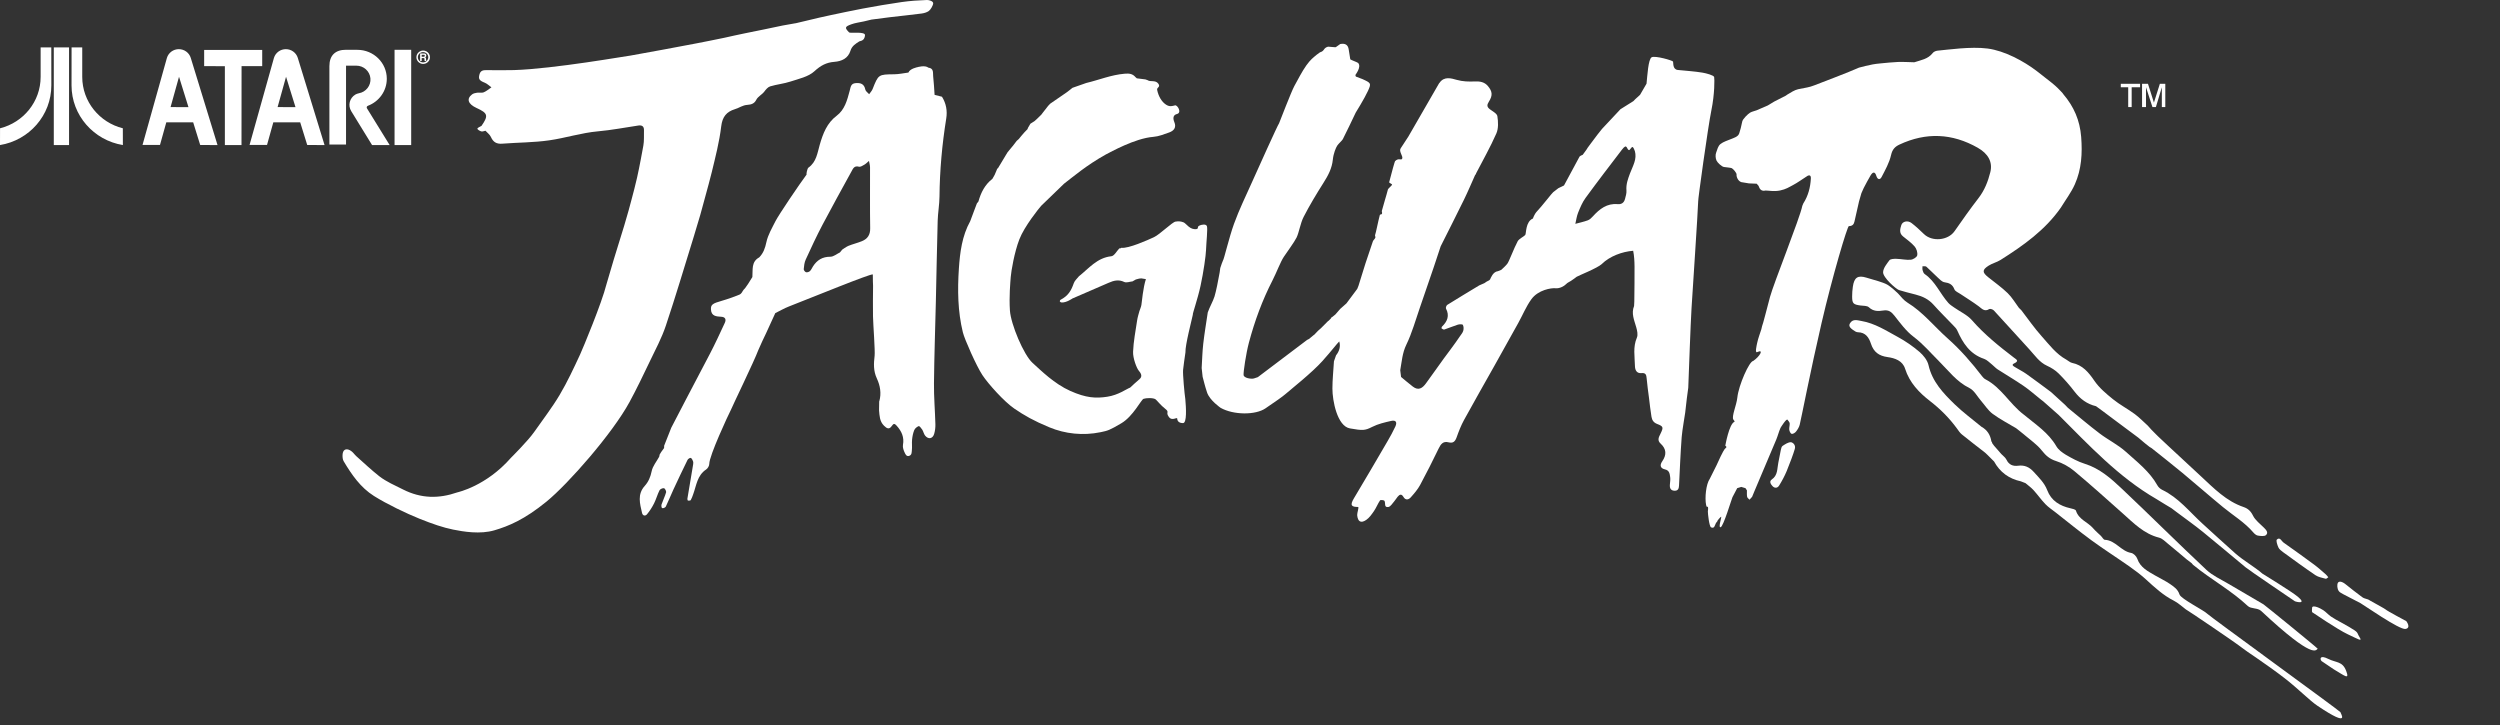 <svg width="355" height="103" viewBox="0 0 355 103" fill="none" xmlns="http://www.w3.org/2000/svg">
<rect x="0" y="0" width="355" height="103" fill="#333333" stroke="none"/>
<path d="M94.539 46.275C95.94 42.095 97.193 37.866 98.5 33.655C98.822 32.616 99.124 31.572 99.436 30.53C99.476 30.304 100.626 26.283 101.064 24.475C101.588 22.311 102.152 20.139 102.413 17.937C102.575 16.573 103.176 15.868 104.354 15.505C105.041 15.294 105.421 14.943 106.133 14.891C106.718 14.848 107.125 14.701 107.395 14.164C107.623 13.709 108.214 13.427 108.52 13.022C108.746 12.721 109.033 12.364 109.364 12.264C110.308 11.979 111.315 11.888 112.249 11.579C113.427 11.189 114.789 10.908 115.646 10.118C116.523 9.31 117.337 8.87 118.469 8.783C119.517 8.703 120.429 8.298 120.767 7.2C120.977 6.52 121.497 6.213 122.023 5.875C122.504 5.778 122.771 5.585 122.83 5.007C122.889 4.43 120.721 4.752 120.578 4.607C119.911 3.929 119.975 3.795 120.853 3.463C121.425 3.247 122.053 3.179 122.656 3.044C123.021 2.957 123.387 2.87 123.752 2.782C124.618 2.669 125.482 2.547 126.35 2.446C127.852 2.268 129.358 2.116 130.857 1.922C131.208 1.877 131.584 1.769 131.873 1.576C132.139 1.398 132.503 0.774 132.512 0.469C132.521 0.163 131.919 -0.009 131.631 0C130.432 0.041 129.229 0.124 128.041 0.292C126.193 0.555 124.353 0.877 122.517 1.216C120.986 1.498 119.465 1.839 117.94 2.154C117.726 2.179 114.975 2.82 114.778 2.877C114.188 3.017 113.599 3.157 113.009 3.297L112.878 3.316C112.301 3.418 111.725 3.52 111.148 3.622C109.358 3.993 107.571 4.382 105.777 4.73C104.805 4.918 103.809 5.16 102.842 5.367C101.462 5.662 100.109 5.919 98.725 6.191C95.663 6.791 92.59 7.329 89.521 7.893C89.226 7.904 78.623 9.786 72.982 9.952C71.675 9.99 70.361 9.968 69.05 9.957C68.597 9.953 68.234 10.029 68.089 10.55C67.903 11.219 68.056 11.436 68.832 11.744C69.181 11.883 69.468 12.177 69.784 12.401C69.421 12.645 69.082 12.946 68.686 13.111C68.415 13.224 68.061 13.121 67.752 13.165C67.504 13.2 67.225 13.258 67.034 13.403C66.204 14.035 66.458 14.781 67.673 15.335C69.285 16.071 69.381 16.416 68.375 17.872C68.181 18.005 67.793 18.13 67.794 18.271C67.794 18.412 68.141 18.602 68.345 18.661C68.518 18.711 68.737 18.602 68.936 18.564C69.2 18.857 69.556 19.109 69.709 19.451C70.034 20.177 70.507 20.465 71.307 20.403C73.541 20.229 75.799 20.245 78.009 19.925C80.321 19.59 82.564 18.858 84.916 18.649C86.836 18.48 88.738 18.106 90.648 17.824C91.164 17.748 91.462 17.945 91.444 18.495C91.42 19.227 91.486 20.006 91.355 20.689C91.225 21.371 90.824 23.639 90.46 25.238C89.98 27.358 89.28 29.745 89.267 29.87C89.055 30.601 88.843 31.331 88.632 32.061C87.918 34.291 86.239 39.863 86.103 40.418C85.477 42.963 82.764 49.495 82.372 50.34C81.469 52.284 80.562 54.239 79.47 56.078C78.394 57.892 77.089 59.572 75.879 61.306C74.95 62.64 72.584 64.975 72.554 65.009C69.027 69.032 65.024 69.889 64.932 69.92C62.309 70.828 59.806 70.807 57.234 69.506C56.076 68.92 54.844 68.403 53.838 67.612C52.762 66.764 51.596 65.673 50.608 64.791C50.312 64.527 50.101 64.148 49.694 63.934C49.091 63.619 48.673 63.891 48.643 64.587C48.63 64.89 48.653 65.247 48.801 65.496C49.932 67.396 51.192 69.225 53.094 70.424C54.94 71.589 57.727 72.918 59.58 73.663C61.433 74.407 62.911 74.909 64.342 75.201C65.773 75.492 68.191 75.901 70.212 75.301C72.233 74.704 74.472 73.781 77.593 71.235C80.714 68.687 86.978 61.537 89.39 57.094C90.428 55.184 91.364 53.218 92.304 51.257C93.091 49.615 93.963 47.993 94.539 46.275Z" fill="white"/>
<path d="M187.617 51.286L187.612 51.291L187.607 51.296L187.617 51.286Z" fill="white"/>
<path d="M133.701 13.72C133.383 13.64 133.066 13.56 132.748 13.48L132.712 13.47C132.648 12.592 132.611 11.712 132.51 10.838C132.456 10.364 132.632 9.718 131.855 9.61L131.849 9.619C131.355 9.209 130.285 9.538 130.285 9.538C130.285 9.538 129.212 9.738 128.994 10.302C128.326 10.388 127.66 10.54 126.992 10.547C124.731 10.573 124.737 10.556 123.909 12.647C123.803 12.913 123.585 13.134 123.418 13.376C123.23 13.159 122.922 12.964 122.875 12.719C122.716 11.902 122.191 11.743 121.493 11.803C120.804 11.862 120.796 12.369 120.652 12.906C120.304 14.206 119.96 15.571 118.81 16.434C117.422 17.477 116.868 18.96 116.412 20.526C116.068 21.711 115.942 23 114.794 23.806C114.633 23.92 114.48 24.693 114.531 24.794C113.552 26.101 110.549 30.54 110.11 31.419C109.63 32.382 109.053 33.345 108.83 34.375C108.647 35.223 108.407 35.942 107.808 36.549C106.644 37.186 106.924 38.326 106.838 39.338C106.642 39.652 106.446 39.969 106.25 40.283C106.104 40.492 105.958 40.702 105.812 40.911C105.739 40.99 105.665 41.07 105.591 41.148C105.393 41.378 105.365 41.667 104.997 41.839C104.629 42.01 103.338 42.476 102.486 42.717C101.193 43.082 100.914 43.259 100.956 43.956C101.013 44.906 101.723 44.937 102.427 44.981C103.017 45.018 103.139 45.38 102.92 45.852C102.237 47.315 101.566 48.788 100.818 50.218C99.054 53.591 95.367 60.591 95.32 60.736C94.984 61.587 94.647 62.439 94.31 63.291C94.308 63.401 94.305 63.51 94.302 63.619C94.168 63.804 94.033 63.989 93.899 64.173C93.823 64.296 93.748 64.419 93.672 64.542C93.65 64.647 93.628 64.751 93.606 64.855C93.234 65.538 92.682 66.184 92.537 66.913C92.374 67.722 92.078 68.417 91.562 68.988C90.47 70.198 90.867 71.516 91.169 72.836C91.267 73.263 91.64 73.308 91.871 73.032C92.264 72.563 92.6 72.03 92.876 71.483C93.177 70.886 93.349 70.224 93.649 69.627C93.737 69.452 94.086 69.293 94.281 69.325C94.421 69.35 94.634 69.744 94.587 69.909C94.42 70.496 94.136 71.05 93.941 71.63C93.892 71.778 93.913 72.116 94.044 72.159C94.174 72.202 94.482 72.062 94.543 71.938C94.928 71.142 95.252 70.317 95.625 69.515C96.279 68.106 96.945 66.702 97.63 65.308C97.701 65.163 97.975 64.987 98.089 65.024C98.234 65.073 98.341 65.314 98.408 65.492C98.46 65.63 98.45 65.804 98.425 65.955C98.156 67.578 97.876 69.198 97.609 70.82C97.594 70.907 97.653 71.085 97.682 71.087C97.822 71.092 98.04 71.095 98.087 71.014C98.236 70.761 98.326 70.472 98.43 70.193C98.894 68.941 98.992 67.507 100.275 66.665C100.504 66.514 100.718 66.142 100.717 65.875C100.711 64.708 103.43 58.891 103.754 58.269L103.76 58.262C104.016 57.62 107.079 51.327 107.68 49.714C107.754 49.515 108.73 47.377 108.797 47.29C109.228 46.348 109.659 45.404 110.09 44.463C110.741 44.143 111.371 43.773 112.045 43.512C115.478 42.178 123.539 38.868 123.94 38.965C123.944 39.067 123.948 39.84 123.951 39.943C123.959 40.154 123.967 40.365 123.975 40.577C123.969 42.031 123.936 43.486 123.966 44.94C123.99 46.087 124.281 49.824 124.195 50.53C124.059 51.639 124.015 52.676 124.515 53.747C124.98 54.741 125.177 55.843 124.866 56.961L124.844 56.994C124.838 57.418 124.831 57.845 124.825 58.27V58.273C124.9 59.045 124.895 59.814 125.522 60.444C125.953 60.877 126.282 61.015 126.642 60.476C126.901 60.088 127.055 60.148 127.331 60.456C128.031 61.24 128.421 62.082 128.221 63.177C128.156 63.533 128.319 63.97 128.486 64.318C128.578 64.511 128.735 64.866 129.111 64.731C129.488 64.595 129.452 64.235 129.483 63.971C129.543 63.455 129.464 62.923 129.516 62.406C129.562 61.952 129.654 61.486 129.829 61.068C129.931 60.824 130.211 60.602 130.463 60.505C130.554 60.471 130.831 60.808 130.961 61.014C131.125 61.275 131.177 61.616 131.364 61.852C131.816 62.421 132.44 62.317 132.647 61.628C132.78 61.186 132.838 60.703 132.826 60.24C132.774 58.306 132.604 56.371 132.624 54.438C132.663 50.564 132.802 46.689 132.892 42.815C132.981 38.991 133.043 35.168 133.151 31.345C133.183 30.2 133.398 29.058 133.408 27.914C133.442 24.19 133.777 20.497 134.367 16.822C134.542 15.729 134.353 14.692 133.764 13.741L133.701 13.72ZM122.387 34.249C121.759 34.506 121.088 34.662 120.459 34.917C120.194 35.025 119.596 35.447 119.596 35.447C119.596 35.447 119.346 35.744 119.273 35.842C118.82 36.058 118.366 36.457 117.913 36.456C116.782 36.452 116.014 36.934 115.437 37.839C115.296 38.06 115.195 38.322 115.01 38.495C114.88 38.617 114.616 38.702 114.454 38.656C114.309 38.614 114.117 38.36 114.13 38.217C114.173 37.758 114.223 37.273 114.411 36.862C115.172 35.203 115.941 33.543 116.79 31.928C118.128 29.383 119.532 26.873 120.908 24.349C121.135 23.934 121.303 23.492 121.964 23.671C122.188 23.731 122.512 23.519 122.757 23.375C122.992 23.236 123.184 23.024 123.394 22.845C123.447 23.149 123.544 23.453 123.545 23.758C123.556 26.646 123.518 29.534 123.566 32.421C123.582 33.358 123.187 33.922 122.387 34.249Z" fill="white"/>
<path d="M193.469 11.23C193.154 11.111 192.839 10.99 192.525 10.871C192.523 10.794 192.499 10.726 192.45 10.671C192.436 10.655 193.392 9.498 192.849 8.936C192.703 8.821 191.886 8.539 191.74 8.425C191.666 7.967 191.58 7.512 191.521 7.053C191.423 6.313 190.972 6.129 190.311 6.253C190.098 6.404 189.884 6.555 189.67 6.707L189.576 6.705L188.578 6.627C187.86 6.84 188.147 7.222 187.43 7.435C187.266 7.555 187.103 7.675 186.94 7.794C186.449 8.21 186.104 8.447 185.503 9.28C184.902 10.113 184.211 11.471 183.792 12.226C183.374 12.98 181.653 17.46 181.625 17.516C181.487 17.642 178.613 24.002 177.664 26.133C176.925 27.791 175.953 29.78 175.231 31.779C174.509 33.777 173.815 36.825 173.653 37.014C173.599 37.152 173.544 37.29 173.49 37.428C173.418 37.641 173.347 37.853 173.276 38.065C173.247 38.273 173.22 38.483 173.191 38.691C172.987 39.837 172.679 41.404 172.46 42.103C172.24 42.802 171.769 43.591 171.502 44.367C171.285 45.849 171.031 47.328 170.861 48.816C170.731 49.956 170.708 51.108 170.637 52.255C170.682 52.67 170.727 53.085 170.773 53.501C170.982 54.243 171.03 54.595 171.401 55.726C171.772 56.856 173.335 57.917 173.335 57.917C175.18 58.953 178.29 58.95 179.691 57.99C181.092 57.029 182.054 56.387 182.658 55.857C183.262 55.328 186.315 52.904 187.759 51.293C189.204 49.681 189.747 48.907 190.175 48.481C190.391 49.225 190.181 49.871 189.718 50.459C189.62 50.742 189.521 51.024 189.421 51.307C189.344 52.593 189.207 53.878 189.203 55.163C189.196 56.893 189.887 60.518 191.691 60.833C193.495 61.146 193.791 61.157 194.856 60.617C195.682 60.196 196.627 59.98 197.542 59.771C198.203 59.621 198.428 59.938 198.138 60.568C197.809 61.279 197.429 61.971 197.032 62.648C195.448 65.357 193.875 68.07 192.257 70.761C191.613 71.831 191.98 71.978 192.851 71.991C193.007 71.993 192.694 72.864 192.72 73.153C192.802 74.076 193.253 74.353 194.017 73.819C194.465 73.506 194.806 73.008 195.122 72.544C195.442 72.074 195.647 71.525 195.966 71.053C196.025 70.965 196.507 71 196.588 71.12C196.79 71.411 196.48 72.113 197.154 71.99C197.472 71.933 197.727 71.472 197.991 71.177C198.165 70.982 198.291 70.747 198.459 70.545C198.74 70.205 199.005 70.079 199.295 70.57C199.591 71.076 200.026 70.965 200.333 70.619C200.819 70.074 201.309 69.508 201.654 68.872C202.573 67.174 203.437 65.444 204.28 63.706C204.585 63.076 204.916 62.606 205.698 62.811C206.354 62.982 206.636 62.678 206.846 62.088C207.142 61.25 207.468 60.412 207.894 59.635C209.295 57.072 210.75 54.538 212.179 51.99C213.328 49.942 214.467 47.888 215.608 45.837C216.223 44.731 216.703 43.535 217.446 42.505C218.419 41.152 220.3 40.87 220.885 40.931C221.469 40.992 222.093 40.639 222.361 40.367C222.63 40.096 222.695 40.131 223.076 39.885C223.457 39.64 223.702 39.436 223.885 39.303C224.066 39.17 226.865 38.065 227.454 37.49C228.589 36.379 230.343 35.734 231.91 35.61C232.058 36.331 232.096 37.113 232.104 37.848C232.119 39.498 232.085 41.151 232.072 42.802C232.061 43.019 232.049 43.236 232.039 43.452C231.611 44.513 232.066 45.472 232.345 46.466C232.477 46.937 232.614 47.535 232.439 47.942C231.861 49.275 232.134 50.63 232.162 51.976C232.173 52.51 232.381 53.054 233.1 52.981C233.693 52.922 233.784 53.234 233.824 53.725C233.901 54.663 234.044 55.595 234.161 56.529C234.271 57.41 234.36 58.294 234.508 59.168C234.586 59.632 234.777 59.996 235.321 60.205C236.205 60.544 236.232 60.689 235.796 61.575C235.549 62.077 235.294 62.519 235.8 62.983C236.64 63.752 236.676 64.583 236.044 65.498C235.665 66.049 235.732 66.501 236.452 66.662C237.062 66.8 237.101 67.299 237.165 67.748C237.218 68.104 237.147 68.476 237.12 68.84C237.087 69.332 237.249 69.672 237.796 69.683C238.275 69.694 238.4 69.386 238.421 68.964C238.537 66.668 238.629 64.371 238.798 62.08C238.869 61.102 239.284 58.787 239.298 58.598C239.395 57.64 239.684 55.281 239.733 55.059C239.83 52.542 240.057 46.107 240.199 43.739C240.342 41.373 241.091 30.271 241.141 28.601C241.084 28.493 242.527 18.051 243.012 15.682C243.498 13.313 243.468 11.18 243.41 10.936C243.351 10.692 242.316 10.408 241.741 10.313C240.585 10.124 239.41 10.054 238.242 9.935C237.481 9.841 237.637 8.91 237.573 8.745C237.51 8.581 235.036 7.872 234.54 8.131C234.045 8.39 233.927 10.778 233.807 11.882C233.498 12.411 233.192 12.94 232.885 13.468C232.658 13.674 232.431 13.881 232.204 14.088C232.114 14.18 232.022 14.272 231.932 14.365C231.322 14.747 230.714 15.129 230.104 15.511C229.234 16.439 228.365 17.367 227.494 18.296C227.436 18.358 226.991 18.917 226.864 19.086C226.391 19.738 225.279 21.153 225.269 21.265C225.095 21.504 224.92 21.743 224.745 21.982C224.745 21.982 224.352 22.133 224.293 22.242C223.547 23.6 222.819 24.969 222.088 26.336C222.088 26.336 221.561 26.591 221.28 26.727C221.037 26.915 220.794 27.104 220.552 27.291C220.455 27.323 218.95 29.292 218.146 30.133C217.982 30.306 217.683 30.923 217.686 31.022C216.608 31.469 216.743 33.165 216.585 33.367C216.427 33.568 215.699 33.906 215.51 34.26C214.962 35.284 214.303 37.1 214.051 37.431C213.801 37.762 213.42 38.093 213.18 38.318C213.02 38.382 212.862 38.445 212.701 38.51C212.011 38.581 211.691 39.468 211.601 39.654C211.51 39.84 211.271 39.876 211.107 39.986C210.989 40.068 210.869 40.148 210.75 40.231L210.77 40.212C210.528 40.317 210.287 40.422 210.047 40.528C208.533 41.444 207.018 42.352 205.515 43.29C205.388 43.37 205.268 43.699 205.331 43.817C205.859 44.832 205.53 45.633 204.781 46.36C204.717 46.422 204.67 46.615 204.693 46.63C204.813 46.71 204.984 46.83 205.092 46.794C205.737 46.582 206.362 46.307 207.01 46.103C207.236 46.033 207.667 46.022 207.726 46.133C207.849 46.363 207.858 46.713 207.78 46.975C207.699 47.262 207.469 47.508 207.298 47.768C206.699 48.683 205.145 50.738 205.03 50.896C204.172 52.074 203.341 53.273 202.479 54.447C201.972 55.137 201.415 55.502 200.624 54.897C200.052 54.46 199.508 53.985 198.951 53.528C198.913 53.209 198.874 52.89 198.834 52.569C199.058 51.35 199.121 50.135 199.698 48.949C200.509 47.284 201.003 45.463 201.616 43.703C202.285 41.783 202.938 39.858 203.594 37.935C203.928 36.953 204.256 35.966 204.575 34.977C205.682 32.771 206.802 30.573 207.884 28.356C208.454 27.191 208.954 25.994 209.486 24.81C209.576 24.784 209.612 24.725 209.597 24.634C210.573 22.746 211.629 20.893 212.482 18.952C212.795 18.239 212.752 17.294 212.626 16.494C212.567 16.116 211.943 15.808 211.546 15.502C211.125 15.178 211.13 14.889 211.416 14.444C211.996 13.536 211.911 12.975 211.287 12.225C210.791 11.629 210.138 11.538 209.442 11.566C208.565 11.6 207.731 11.589 206.841 11.336C206.109 11.129 205.072 10.795 204.417 11.757L204.354 11.82C204.106 12.263 200.208 19.032 199.993 19.381L198.89 21.073C198.608 21.496 199.256 22.174 199.116 22.512C198.976 22.851 198.634 22.348 198.098 22.884C198.064 22.895 197.625 24.445 197.264 25.868C197.233 25.988 197.705 26.114 197.673 26.239C197.646 26.342 197.117 26.782 197.09 26.887C196.821 27.945 196.52 28.801 196.234 29.902C196.181 30.104 196.297 30.135 196.245 30.329C196.195 30.521 195.978 30.372 195.93 30.554C195.657 31.58 195.417 32.933 195.263 33.37C195.219 33.495 195.344 33.621 195.3 33.747C195.239 33.921 195.01 34.095 194.949 34.27C194.224 36.365 193.535 38.468 192.902 40.592C192.845 40.734 192.787 40.878 192.729 41.021C192.217 41.708 191.704 42.396 191.191 43.084C190.896 43.346 190.6 43.606 190.306 43.867C190.307 43.925 190.306 43.981 190.301 44.034C190.306 43.98 190.307 43.925 190.306 43.867C190.078 44.128 189.851 44.388 189.629 44.649C189.48 44.77 189.329 44.893 189.179 45.014C189.077 45.04 189.014 45.104 188.993 45.209C188.875 45.331 188.757 45.455 188.637 45.578C188.636 45.565 188.639 45.554 188.636 45.541C188.286 45.894 187.935 46.245 187.583 46.597C187.667 46.594 187.746 46.587 187.824 46.577C187.747 46.588 187.667 46.594 187.583 46.597C187.439 46.725 187.295 46.852 187.15 46.98C186.974 47.163 186.798 47.347 186.623 47.531C186.529 47.565 186.068 48.004 185.866 48.139C185.773 48.186 185.672 48.22 185.591 48.281C183.264 50.037 180.939 51.795 178.614 53.554C178.429 53.615 178.433 53.629 178.061 53.739C177.688 53.849 176.622 53.695 176.588 53.242C176.554 52.788 176.938 50.182 177.345 48.654C178.166 45.575 179.25 42.628 180.701 39.803C181.264 38.707 181.816 37.205 182.301 36.471C182.787 35.737 183.765 34.431 184.113 33.732C184.461 33.032 184.648 31.709 185.115 30.801C185.97 29.137 186.941 27.53 187.943 25.948C188.592 24.921 189.139 23.916 189.264 22.657C189.346 21.809 189.697 20.959 189.893 20.671C190.089 20.381 190.581 19.959 190.677 19.771C191.313 18.526 191.903 17.257 192.508 15.996C192.508 15.996 193.765 13.979 194.251 12.907C194.744 11.819 194.694 11.795 193.469 11.23ZM190.287 44.148C190.284 44.158 190.283 44.172 190.281 44.182C190.283 44.172 190.284 44.159 190.287 44.148ZM200.001 19.378L200.053 19.449L200.003 19.387C200.001 19.384 200.001 19.381 200.001 19.378ZM231.454 24.638C231.156 25.443 230.883 26.176 230.955 27.044C230.988 27.442 230.854 27.863 230.748 28.261C230.609 28.779 230.276 29.039 229.702 28.988C228.192 28.85 227.147 29.672 226.202 30.707C225.995 30.934 225.754 31.179 225.478 31.282C224.902 31.497 224.292 31.622 223.698 31.784C223.825 31.25 223.891 30.691 224.097 30.188C224.388 29.471 224.693 28.733 225.144 28.114C226.831 25.797 228.58 23.525 230.319 21.249C231.087 20.243 230.955 21.234 231.319 21.32C231.42 21.345 231.701 20.841 231.8 20.872C231.928 20.914 231.969 21.043 232.027 21.15C232.08 21.251 232.123 21.356 232.154 21.465C232.23 21.724 232.251 21.998 232.237 22.266C232.209 22.812 232.001 23.314 231.795 23.813C231.68 24.088 231.556 24.36 231.454 24.638Z" fill="white"/>
<path d="M269.654 41.188C270.131 41.345 271.223 41.631 272.015 41.828C272.997 42.075 273.86 42.486 274.557 43.268C275.454 44.277 276.425 45.22 277.357 46.199C277.567 46.42 277.806 46.645 277.926 46.916C278.721 48.713 279.724 50.282 281.732 50.954C282.153 51.094 282.497 51.477 282.864 51.763C283.139 51.98 283.37 52.261 283.665 52.45C284.89 53.243 286.155 53.977 287.358 54.803C288.212 55.388 288.99 56.086 289.802 56.732C289.914 56.818 290.025 56.902 290.136 56.987C290.866 57.632 291.597 58.276 292.328 58.922C296.66 63.245 300.833 67.757 306.213 70.865C306.633 71.123 307.054 71.381 307.473 71.64C307.765 71.814 308.052 71.987 308.342 72.161C308.587 72.344 308.829 72.528 309.072 72.711C310.324 73.651 311.606 74.556 312.822 75.54C314.854 77.184 316.838 78.887 318.857 80.545C319.463 81.042 325.24 84.938 325.884 85.385C325.946 85.429 327.66 85.894 326.308 84.749C325.438 84.011 321.308 81.495 321.268 81.46C320.087 80.437 318.566 79.606 317.398 78.568C315.837 77.183 314.303 75.77 312.759 74.365C310.915 72.684 309.355 70.67 307.032 69.556C306.762 69.428 306.497 69.185 306.352 68.926C305.256 66.96 303.486 65.613 301.87 64.152C300.76 63.147 299.358 62.47 298.155 61.556C296.617 60.389 295.148 59.133 293.649 57.917C293.514 57.775 293.379 57.633 293.242 57.492C292.575 56.883 291.909 56.275 291.242 55.668C290.072 54.804 288.913 53.925 287.726 53.085C287.22 52.726 286.646 52.46 286.12 52.125C285.944 52.012 285.544 51.821 286.017 51.6C286.776 51.244 286.313 51.039 285.964 50.772C283.849 49.155 281.784 47.496 280.018 45.471C279.358 44.715 278.346 44.267 277.499 43.671C277.207 43.465 276.888 43.269 276.654 43.005C275.483 41.686 274.819 39.954 273.301 38.912C273.149 38.806 273.064 38.564 273.009 38.367C272.958 38.192 272.995 37.994 272.992 37.806C273.178 37.824 273.431 37.771 273.543 37.871C274.093 38.355 274.59 38.895 275.132 39.386C275.431 39.657 275.759 40.029 276.114 40.079C276.805 40.177 277.26 40.391 277.527 41.088C277.639 41.376 278.078 41.544 278.38 41.747C279.245 42.33 280.139 42.87 280.975 43.493C281.444 43.845 281.798 44.309 282.475 43.888C282.607 43.806 282.985 43.934 283.125 44.083C284.825 45.922 286.494 47.79 288.189 49.633C288.955 50.464 289.58 51.437 290.679 51.938C291.272 52.207 291.86 52.574 292.319 53.028C293.132 53.834 293.894 54.704 294.591 55.616C295.386 56.657 296.359 57.377 297.635 57.681C297.973 57.929 298.313 58.175 298.651 58.423C299.108 58.766 299.565 59.109 300.021 59.451C301.23 60.352 302.44 61.252 303.648 62.154C303.86 62.334 304.072 62.513 304.285 62.693C304.403 62.791 304.52 62.89 304.639 62.988C304.834 63.143 305.03 63.298 305.225 63.452C305.327 63.514 305.429 63.577 305.531 63.639C306.995 64.812 308.475 65.965 309.916 67.161C311.847 68.765 313.733 70.422 315.671 72.014C317.117 73.203 318.746 74.17 319.979 75.617C320.144 75.81 320.387 76.018 320.619 76.055C321.001 76.112 321.543 76.189 321.77 75.983C322.155 75.633 321.798 75.248 321.484 74.936C320.935 74.382 320.251 73.882 319.921 73.212C319.607 72.572 319.199 72.206 318.596 72.002C316.129 71.164 314.378 69.345 312.542 67.641C310.975 66.186 309.408 64.732 307.841 63.277C307.4 62.863 306.961 62.45 306.52 62.037C306.419 61.939 306.318 61.839 306.218 61.741C305.975 61.497 305.733 61.253 305.492 61.008C305.321 60.818 305.15 60.627 304.98 60.437C304.365 59.884 303.788 59.28 303.127 58.791C302.124 58.053 301.003 57.467 300.038 56.686C299.081 55.911 298.097 55.084 297.411 54.084C296.579 52.87 295.74 51.839 294.228 51.529C293.937 51.469 293.692 51.215 293.417 51.065C291.96 50.271 290.993 48.943 289.922 47.753C288.881 46.596 287.994 45.3 287.04 44.065C286.921 43.948 286.803 43.831 286.684 43.714C286.159 43.012 285.712 42.228 285.09 41.626C284.235 40.797 283.248 40.104 282.316 39.356C281.464 38.673 281.454 38.313 282.39 37.72C282.912 37.387 283.552 37.243 284.077 36.912C287.31 34.87 290.417 32.675 292.647 29.473C293.317 28.376 294.112 27.334 294.63 26.169C295.579 24.038 295.709 21.795 295.527 19.445C295.344 17.085 294.492 15.146 293.01 13.399C292.997 13.295 292.232 12.547 292.153 12.462C291.857 12.165 291.173 11.584 289.258 10.12C287.344 8.655 284.627 7.204 282.241 6.892C279.856 6.58 276.565 7.065 275.131 7.195C274.89 7.217 274.586 7.346 274.446 7.529C273.779 8.396 272.767 8.534 271.833 8.843C271.055 8.826 270.275 8.774 269.498 8.8C268.687 8.828 267.876 8.93 267.066 9C266.774 9.018 266.008 9.116 265.917 9.147C265.544 9.208 264.217 9.524 263.976 9.604C262.551 10.253 258.513 11.773 257.677 12.102C256.842 12.431 256.491 12.425 255.339 12.669C254.847 12.774 254.278 13.138 253.766 13.451L253.599 13.576C253.044 13.86 252.489 14.144 251.932 14.427C251.631 14.609 251.33 14.79 251.029 14.973C250.496 15.203 249.962 15.435 249.429 15.666C249.232 15.748 248.782 15.835 248.503 16.002C248.223 16.169 247.488 16.875 247.402 17.243C247.317 17.611 247.262 17.863 247.192 18.174C247.12 18.422 247.048 18.671 246.975 18.919C246.975 18.919 246.923 19.038 246.923 19.039C246.757 19.426 246.16 19.597 245.812 19.744C245.334 19.948 244.724 20.121 244.314 20.448C243.937 20.749 243.868 21.234 243.697 21.658C243.566 21.98 243.6 22.485 243.744 22.797C243.883 23.101 244.48 23.663 244.803 23.713C245.172 23.769 245.731 23.806 245.909 23.88C246.087 23.954 246.625 24.548 246.592 24.797C246.558 25.045 246.754 25.684 247.26 25.861C247.622 25.92 247.986 25.98 248.349 26.041C248.716 26.056 249.083 26.072 249.45 26.087C249.537 26.186 249.624 26.285 249.712 26.384C249.87 26.866 250.128 27.2 250.708 27.054C251.131 27.055 251.928 27.224 252.77 27.049C253.612 26.873 254.027 26.585 254.614 26.276C255.244 25.943 255.824 25.517 256.425 25.133C256.774 24.854 257.174 24.733 257.142 25.348C257.076 26.602 256.766 27.81 256.07 28.887C256.022 29 255.975 29.113 255.929 29.227C255.607 30.915 251.845 40.276 251.343 42.161C250.84 44.047 250.352 45.997 250.209 46.333C250.177 46.47 250.147 46.606 250.114 46.743C249.91 47.389 249.664 48.025 249.521 48.682C249.428 49.113 249.185 50.158 249.512 50.003C250.542 49.52 249.877 50.63 248.953 51.257C248.398 51.293 246.885 54.694 246.701 56.46C246.587 57.546 245.859 59.135 246.136 59.577C246.193 59.667 246.39 59.857 246.279 59.903C245.528 60.206 244.992 63.295 244.992 63.295C244.992 63.295 245.24 63.43 245.116 63.555C244.992 63.679 244.977 63.711 244.891 63.787C244.74 63.936 243.9 65.676 243.744 66.078C243.678 66.194 242.893 67.787 242.796 67.976C242.248 68.748 242.063 70.728 242.268 71.701C242.404 72.344 242.539 71.579 242.552 72.24C242.555 72.396 242.515 72.488 242.516 72.638C242.517 72.951 242.706 74.761 242.971 74.883C243.465 75.11 243.5 74.577 243.661 74.281C243.709 74.192 243.789 74.121 243.855 74.042C243.825 73.929 244.303 73.421 244.405 73.366C244.509 73.4 243.944 74.971 244.334 74.864C244.724 74.759 245.875 70.893 246.006 70.608C246.232 70.177 246.457 69.748 246.683 69.318C246.877 69.26 247.071 69.201 247.264 69.142C247.463 69.202 247.663 69.261 247.859 69.32C247.928 69.425 247.995 69.531 248.064 69.636C248.069 69.942 248.034 70.255 248.093 70.551C248.123 70.703 248.314 70.823 248.43 70.958C248.553 70.821 248.677 70.686 248.801 70.548C248.898 70.314 248.989 70.079 249.089 69.845C250.135 67.371 251.183 64.897 252.227 62.425C252.454 61.883 252.589 61.307 252.828 60.77C252.867 60.682 253.684 59.382 253.826 59.603C253.935 59.77 254.118 59.93 254.135 60.106C254.163 60.409 254.037 60.73 254.075 61.029C254.103 61.246 254.27 61.583 254.42 61.61C254.606 61.642 254.9 61.458 255.038 61.281C255.261 61 255.464 60.666 255.556 60.322C255.763 59.535 257.095 52.605 258.668 45.84C260.209 39.207 262.321 32.109 262.537 32.108C263.021 32.108 263.249 31.876 263.339 31.44C263.553 30.491 263.769 29.542 263.984 28.593C264.096 28.207 264.208 27.822 264.318 27.436C264.428 27.189 264.538 26.943 264.648 26.696C264.97 26.1 265.27 25.488 265.622 24.911C265.903 24.448 266.23 24.278 266.442 24.978C266.6 25.5 266.949 25.59 267.186 25.137C267.709 24.131 268.288 23.104 268.531 22.017C268.71 21.218 269.084 20.829 269.721 20.53C273.505 18.759 277.215 18.919 280.843 20.983C282.341 21.836 282.983 23.026 282.623 24.458C282.293 25.775 281.803 27.028 280.947 28.134C279.764 29.665 278.647 31.25 277.539 32.837C276.623 34.148 274.363 34.366 273.2 33.236C272.637 32.688 272.061 32.148 271.44 31.672C270.904 31.262 270.157 31.419 269.982 31.974C269.813 32.505 269.653 33.099 270.221 33.561C270.793 34.025 271.408 34.455 271.881 35.005C272.149 35.316 272.322 35.87 272.245 36.257C272.192 36.527 271.657 36.857 271.316 36.885C270.65 36.938 269.968 36.769 269.291 36.754C268.949 36.746 268.441 36.759 268.29 36.967C267.953 37.429 267.428 38.047 267.4 38.643C267.361 39.404 269.238 41.05 269.654 41.188Z" fill="white"/>
<path d="M321.419 85.82C319.763 84.831 318.082 83.882 316.424 82.896C315.363 82.265 314.187 81.743 313.304 80.915C309.264 77.123 305.336 73.211 301.309 69.404C299.762 67.942 298.161 66.52 296.036 65.857C295.098 65.564 294.207 65.077 293.351 64.578C292.833 64.275 292.288 63.862 291.995 63.36C290.859 61.406 289 60.233 287.336 58.843C285.376 57.353 284.19 55.025 281.928 53.858C281.749 53.765 281.592 53.601 281.466 53.438C279.976 51.495 278.378 49.659 276.538 48.027C274.643 46.346 273.061 44.32 270.858 42.971C270.339 42.654 269.938 42.132 269.518 41.67C269.472 41.619 268.553 40.737 267.967 40.406C267.38 40.074 266.014 39.727 265.024 39.425C263.801 39.049 263.293 39.401 263.105 40.708C263.037 41.172 263.002 41.647 263.004 42.118C263.008 43.093 263.169 43.242 264.186 43.38C264.595 43.436 265.128 43.393 265.381 43.632C266.011 44.231 266.712 44.208 267.437 44.091C268.162 43.974 268.571 44.266 269.01 44.828C269.841 45.89 270.668 47.022 271.726 47.819C273.082 48.84 274.147 50.108 275.327 51.282C276.693 52.64 277.839 54.211 279.66 55.103C280.34 55.438 280.766 56.294 281.307 56.914C281.852 57.538 282.306 58.283 282.955 58.763C284.001 59.536 285.173 60.136 286.291 60.809C286.695 61.132 287.109 61.444 287.502 61.78C288.331 62.493 289.269 63.124 289.932 63.968C290.509 64.699 291.066 65.189 291.982 65.475C292.908 65.766 293.824 66.283 294.57 66.907C296.902 68.854 299.16 70.887 301.431 72.907C302.991 74.296 304.447 75.81 306.592 76.347C307.058 76.464 307.458 76.896 307.857 77.219C308.742 77.938 309.607 78.679 310.479 79.41C310.728 79.6 310.978 79.791 311.226 79.982C311.294 80.061 311.351 80.154 311.431 80.219C313.936 82.273 316.813 83.825 319.194 86.057C319.647 86.481 320.586 86.29 321.078 86.749C328.693 93.875 328.855 92.246 329.117 92.124C328.974 91.924 321.614 85.936 321.419 85.82Z" fill="white"/>
<path d="M309.493 84.423C309.244 83.671 308.721 83.335 308.199 82.968C307.521 82.491 306.756 82.143 306.038 81.723C305.012 81.12 303.924 80.606 303.489 79.329C303.372 78.987 302.949 78.569 302.613 78.513C301.173 78.265 300.402 76.726 298.884 76.651C298.696 76.642 298.529 76.296 298.345 76.115C297.974 75.749 297.568 75.415 297.231 75.022C296.474 74.135 295.178 73.782 294.785 72.515C294.729 72.335 294.284 72.239 294.003 72.176C292.498 71.842 291.276 71.105 290.712 69.621C290.305 68.551 289.521 67.823 288.792 67.012C288.173 66.326 287.488 66.015 286.583 66.132C285.837 66.228 285.271 66.006 284.915 65.272C284.764 64.96 284.432 64.734 284.183 64.469C283.84 64.076 283.498 63.684 283.155 63.292C283.068 63.174 282.982 63.054 282.895 62.936C282.889 62.833 282.849 62.747 282.775 62.676C282.63 61.768 282.195 61.057 281.376 60.606C280.091 59.54 278.734 58.551 277.541 57.391C275.932 55.824 274.381 54.199 273.849 51.852C273.689 51.152 273.123 50.445 272.557 49.961C271.61 49.153 270.563 48.43 269.468 47.837C267.826 46.947 266.233 45.907 264.336 45.582C263.737 45.48 263.125 45.241 262.709 45.891C262.44 46.31 262.774 46.599 263.123 46.851C263.331 47 263.585 47.178 263.82 47.18C264.921 47.193 265.391 47.939 265.674 48.806C266.062 49.993 266.807 50.539 268.052 50.709C269.07 50.849 270.162 51.218 270.522 52.356C271.154 54.345 272.509 55.752 274.084 56.968C275.54 58.094 276.811 59.374 277.892 60.855C278.104 61.146 278.305 61.464 278.579 61.685C279.663 62.566 280.775 63.414 281.876 64.273C281.988 64.376 282.098 64.479 282.209 64.583C282.526 64.9 282.845 65.218 283.162 65.535C283.995 67.057 285.272 67.982 286.962 68.35C287.181 68.435 287.401 68.521 287.62 68.606C287.997 68.93 288.413 69.22 288.747 69.586C289.335 70.23 289.836 70.953 290.439 71.58C290.869 72.027 291.401 72.376 291.895 72.762C293.586 74.086 295.248 75.451 296.981 76.718C298.745 78.007 300.594 79.183 302.384 80.439C303.194 81.008 303.99 81.609 304.719 82.274C305.954 83.4 307.164 84.532 308.679 85.296C309.297 85.608 309.817 86.112 310.381 86.529C310.479 86.541 317.716 91.43 318.406 92.02C318.81 92.367 321.748 94.246 324.422 96.31C326.318 97.775 327.941 99.454 329.058 100.206C334.113 103.608 332.202 101.122 332.363 101.143C332.218 100.922 313.62 87.408 313.476 87.187C312.965 86.666 309.698 85.042 309.493 84.423Z" fill="white"/>
<path d="M254.301 62.794C253.905 62.794 253.49 63.081 253.126 63.319C252.982 63.413 252.925 63.681 252.88 63.882C252.747 64.489 252.646 65.103 252.52 65.713C252.345 66.552 252.467 67.487 251.593 68.086C251.199 68.357 251.433 68.747 251.697 69.03C252.027 69.382 252.417 69.299 252.63 68.959C253.04 68.301 253.411 67.607 253.71 66.891C254.125 65.897 254.693 64.361 254.865 63.739C255.039 63.117 254.49 62.794 254.301 62.794Z" fill="white"/>
<path d="M149.011 60.679C151.253 61.611 153.787 61.888 156.288 61.372C157.318 61.16 157.555 61.089 159.227 60.106C160.898 59.123 162.04 56.756 162.382 56.633C162.723 56.509 163.792 56.45 164.12 56.727C164.314 56.889 164.828 57.559 165.475 58.06C166.121 58.562 165.48 58.514 165.97 59.195C166.459 59.875 167.158 59.13 167.17 59.469C167.183 59.808 167.436 60.082 167.991 60.08C168.547 60.078 168.431 57.917 168.314 56.668C168.2 55.947 167.944 53.147 167.997 52.535C168.049 51.924 168.22 50.876 168.332 50.045C168.291 48.975 169.231 45.444 169.383 44.681C169.314 44.576 170.05 42.549 170.479 40.578C170.908 38.607 171.231 36.266 171.254 35.536C171.296 34.396 171.511 32.477 171.382 32.115C171.254 31.753 170.551 31.902 170.286 32.049C170.021 32.197 170.149 32.294 170.08 32.417L170.068 32.47C170.017 32.462 169.971 32.475 169.937 32.524C168.956 32.697 168.447 31.716 168.06 31.571C167.672 31.426 167.394 31.394 166.922 31.468C166.451 31.542 164.704 33.286 163.866 33.678C163.029 34.07 160.211 35.329 159.237 35.185C159.156 35.266 159.058 35.294 158.946 35.269C158.57 35.658 158.225 36.343 157.812 36.386C155.786 36.601 154.626 38.106 153.208 39.231C152.959 39.553 152.608 39.84 152.481 40.206C152.1 41.296 151.688 41.998 150.588 42.578C150.528 42.61 150.474 42.777 150.506 42.825C150.552 42.897 150.674 42.952 150.766 42.955C151.462 42.978 152.287 42.384 152.287 42.384C152.287 42.384 155.708 40.915 157.411 40.164C158.147 39.839 158.84 39.652 159.646 40.041C159.953 40.189 160.426 39.994 160.823 39.955C160.979 39.865 161.134 39.775 161.29 39.685C161.45 39.643 161.609 39.602 161.769 39.56L162.066 39.53C162.283 39.565 162.5 39.601 162.717 39.636C162.323 40.817 162.14 42.903 162.082 43.279C162.025 43.654 161.887 43.863 161.802 44.163C161.678 44.608 161.538 45.054 161.47 45.51C161.25 46.987 160.957 48.465 160.897 49.95C160.86 50.869 161.408 52.285 161.695 52.622C161.982 52.96 162.302 53.43 161.804 53.844C161.307 54.258 160.919 54.641 160.477 55.041C159.924 55.246 158.834 56.089 157.231 56.337C155.628 56.585 154.244 56.522 151.977 55.51C149.71 54.498 147.868 52.657 146.617 51.525C145.366 50.392 143.537 46.049 143.408 44.082C143.279 42.115 143.466 40.12 143.526 39.322C143.587 38.523 144.032 35.837 144.751 33.982C145.469 32.127 147.554 29.554 147.844 29.228C148.925 28.182 150.006 27.137 151.088 26.091C152.317 25.156 154.26 23.473 157.033 21.934C157.661 21.626 161.136 19.641 163.772 19.433C164.54 19.373 165.29 19.069 166.024 18.809C166.691 18.572 167.075 18.102 166.76 17.351C166.544 16.834 166.549 16.332 167.13 16.188C167.861 16.006 167.202 14.88 166.856 14.961C166.483 15.048 166.112 15.209 165.58 14.863C164.999 14.486 164.511 13.735 164.316 12.77C164.236 12.371 164.86 12.393 164.466 11.862C164.072 11.332 163.307 11.66 162.978 11.392C162.869 11.354 162.761 11.315 162.652 11.276C162.244 11.225 161.837 11.174 161.429 11.122C161.366 11.066 161.301 11.009 161.238 10.953C160.829 10.469 160.355 10.412 159.711 10.466C157.811 10.622 156.067 11.35 154.245 11.785C153.594 12.013 152.943 12.242 152.292 12.47C152.008 12.693 151.734 12.928 151.44 13.134C150.675 13.67 149.901 14.193 149.131 14.722C149.037 14.821 148.942 14.92 148.848 15.019L148.818 15.056C148.575 15.368 148.332 15.679 148.088 15.99C148.015 16.087 147.942 16.183 147.869 16.28C147.659 16.485 147.448 16.691 147.237 16.897C147.125 16.998 147.013 17.099 146.901 17.2C146.711 17.32 146.52 17.44 146.329 17.561L146.311 17.581C146.191 17.785 146.07 17.988 145.949 18.193L145.929 18.316C145.764 18.487 145.598 18.658 145.433 18.83C145.288 18.998 145.143 19.168 144.998 19.336C144.89 19.47 144.781 19.603 144.673 19.737C144.573 19.825 144.472 19.914 144.372 20.002C144.19 20.24 144.009 20.478 143.827 20.716L143.79 20.756C143.553 21.043 143.317 21.328 143.08 21.614C143 21.746 142.919 21.878 142.838 22.01C142.464 22.633 142.09 23.255 141.716 23.878C141.611 23.922 141.554 24 141.544 24.114C141.444 24.352 141.343 24.589 141.243 24.827C141.136 25.015 141.029 25.204 140.922 25.392V25.393C139.857 26.217 139.285 27.346 138.938 28.612C138.865 28.702 138.792 28.793 138.719 28.884C138.594 29.214 138.469 29.544 138.344 29.875C138.152 30.387 137.961 30.898 137.77 31.41C136.609 33.506 136.314 35.838 136.16 38.149C135.96 41.173 135.999 44.216 136.727 47.195C136.968 48.182 138.661 51.992 139.501 53.262C140.34 54.531 142.592 57.034 144.027 58.017C145.464 58.999 146.769 59.748 149.011 60.679Z" fill="white"/>
<path d="M328.591 80.165C327.163 79.109 325.716 78.079 324.269 77.049C323.971 76.838 323.76 76.206 323.319 76.615C323.166 76.756 323.373 77.383 323.534 77.737C323.655 78.004 323.939 78.219 324.191 78.401C325.716 79.508 327.239 80.625 328.799 81.68C329.214 81.958 329.761 82.043 330.257 82.184C330.342 82.208 330.475 82.061 330.621 81.972C330.473 81.799 330.388 81.669 330.274 81.573C329.72 81.097 329.179 80.599 328.591 80.165Z" fill="white"/>
<path d="M338.774 86.553C338.691 86.454 336.641 85.347 336.545 85.28C336.115 84.976 335.849 85.093 335.419 84.785C334.599 84.194 333.819 83.55 333.025 82.927C332.609 82.599 331.976 82.353 331.906 83.003C331.862 83.421 331.964 83.931 332.355 84.154C332.495 84.234 332.635 84.316 332.776 84.396C333.58 84.811 334.38 85.231 335.183 85.644C335.537 85.826 340.735 89.471 341.583 89.313C342.434 89.153 341.689 88.198 341.689 88.198C341.689 88.198 338.912 86.722 338.774 86.553Z" fill="white"/>
<path d="M328.321 86.926C328.321 86.926 331.982 89.419 333.361 90.056C334.74 90.692 335.537 91.223 335.059 90.48C334.581 89.736 335.059 89.896 333.518 88.994C331.98 88.093 331.133 87.775 330.443 87.085C329.753 86.395 328.373 85.812 328.319 86.289C328.268 86.766 328.321 86.926 328.321 86.926Z" fill="white"/>
<path d="M331.399 95.044C332.937 95.945 333.681 96.635 333.151 95.255C332.621 93.876 331.771 94.142 330.604 93.559C329.436 92.975 329.391 93.549 329.656 93.869L331.399 95.044Z" fill="white"/>
<path fill-rule="evenodd" clip-rule="evenodd" d="M302.205 12.393V15.202H302.697V12.393H303.891V11.901H301.152V12.393H302.205ZM304.172 11.901V15.202H304.733V12.393L305.646 15.202H306.138L306.981 12.393V15.202H307.472V11.901H306.7L305.857 14.57L305.014 11.901H304.172Z" fill="white"/>
<path fill-rule="evenodd" clip-rule="evenodd" d="M5.77 6.727H7.284L7.29 12.121C7.294 16.378 4.136 19.922 0 20.598L0.006 18.217C3.319 17.39 5.77 14.436 5.77 10.917V6.727ZM10.164 6.727H11.678V10.917C11.678 14.436 14.129 17.39 17.442 18.217L17.448 20.598C13.312 19.922 10.154 16.378 10.158 12.121L10.164 6.727ZM60.926 7.649C60.749 7.352 60.424 7.173 60.075 7.179C59.549 7.189 59.128 7.611 59.128 8.129C59.128 8.647 59.549 9.069 60.075 9.079C60.424 9.086 60.749 8.906 60.926 8.61C61.102 8.313 61.102 7.946 60.926 7.649ZM59.333 8.129C59.333 7.726 59.665 7.399 60.075 7.399C60.484 7.4 60.816 7.726 60.817 8.129C60.817 8.532 60.485 8.859 60.075 8.859C59.665 8.859 59.333 8.533 59.333 8.129ZM59.658 8.663H59.881V8.241H60.142C60.22 8.241 60.273 8.276 60.277 8.348C60.273 8.426 60.273 8.511 60.277 8.564C60.279 8.599 60.289 8.633 60.307 8.663H60.546C60.54 8.649 60.534 8.638 60.529 8.627L60.529 8.627C60.514 8.599 60.505 8.58 60.505 8.536L60.503 8.485C60.501 8.42 60.498 8.33 60.494 8.297C60.484 8.215 60.431 8.183 60.392 8.161C60.385 8.156 60.379 8.153 60.373 8.149C60.446 8.106 60.494 8.073 60.521 7.98C60.547 7.888 60.525 7.812 60.51 7.765C60.479 7.649 60.369 7.599 60.261 7.595H59.658V8.663ZM60.182 7.779H59.881V8.058H60.186C60.225 8.056 60.262 8.037 60.287 8.007C60.312 7.976 60.324 7.937 60.318 7.899C60.318 7.822 60.283 7.779 60.182 7.779ZM7.639 6.727H9.804V20.603H7.639V6.727ZM40.618 10.901L41.96 15.213L39.419 15.206L40.618 10.901ZM38.812 17.367L37.916 20.585H35.435L38.9 8.221C39.123 7.485 39.811 6.98 40.591 6.98C41.372 6.98 42.061 7.484 42.286 8.221L46.087 20.603L43.624 20.585L42.629 17.372L38.812 17.367ZM25.421 10.901L26.762 15.213L24.221 15.206L25.421 10.901ZM23.615 17.367L22.718 20.585H20.237L23.702 8.221C23.925 7.485 24.613 6.98 25.393 6.98C26.174 6.98 26.863 7.484 27.088 8.221L30.889 20.603L28.427 20.585L27.431 17.372L23.615 17.367ZM54.925 11.183C54.925 12.934 53.812 14.428 52.246 15.019L52.257 15.025C52.234 15.029 52.211 15.038 52.19 15.049C52.134 15.082 52.094 15.135 52.079 15.197C52.063 15.259 52.073 15.324 52.107 15.379L55.334 20.604H52.837L49.87 15.776C49.375 14.966 49.639 13.915 50.462 13.427C50.616 13.335 50.783 13.287 50.949 13.247C51.976 13.068 52.693 12.146 52.6 11.124C52.507 10.102 51.636 9.32 50.593 9.324H49.137V20.526H46.774V9.394C46.774 7.839 47.641 7.062 49.137 7.069L50.752 7.076C53.056 7.076 54.925 8.915 54.925 11.183ZM28.99 9.389V7.087H37.234V9.389H34.302L34.293 20.604H31.931V9.401L28.99 9.389ZM58.389 7.076H56.027V20.604H58.389V7.076Z" fill="white"/>
</svg>
